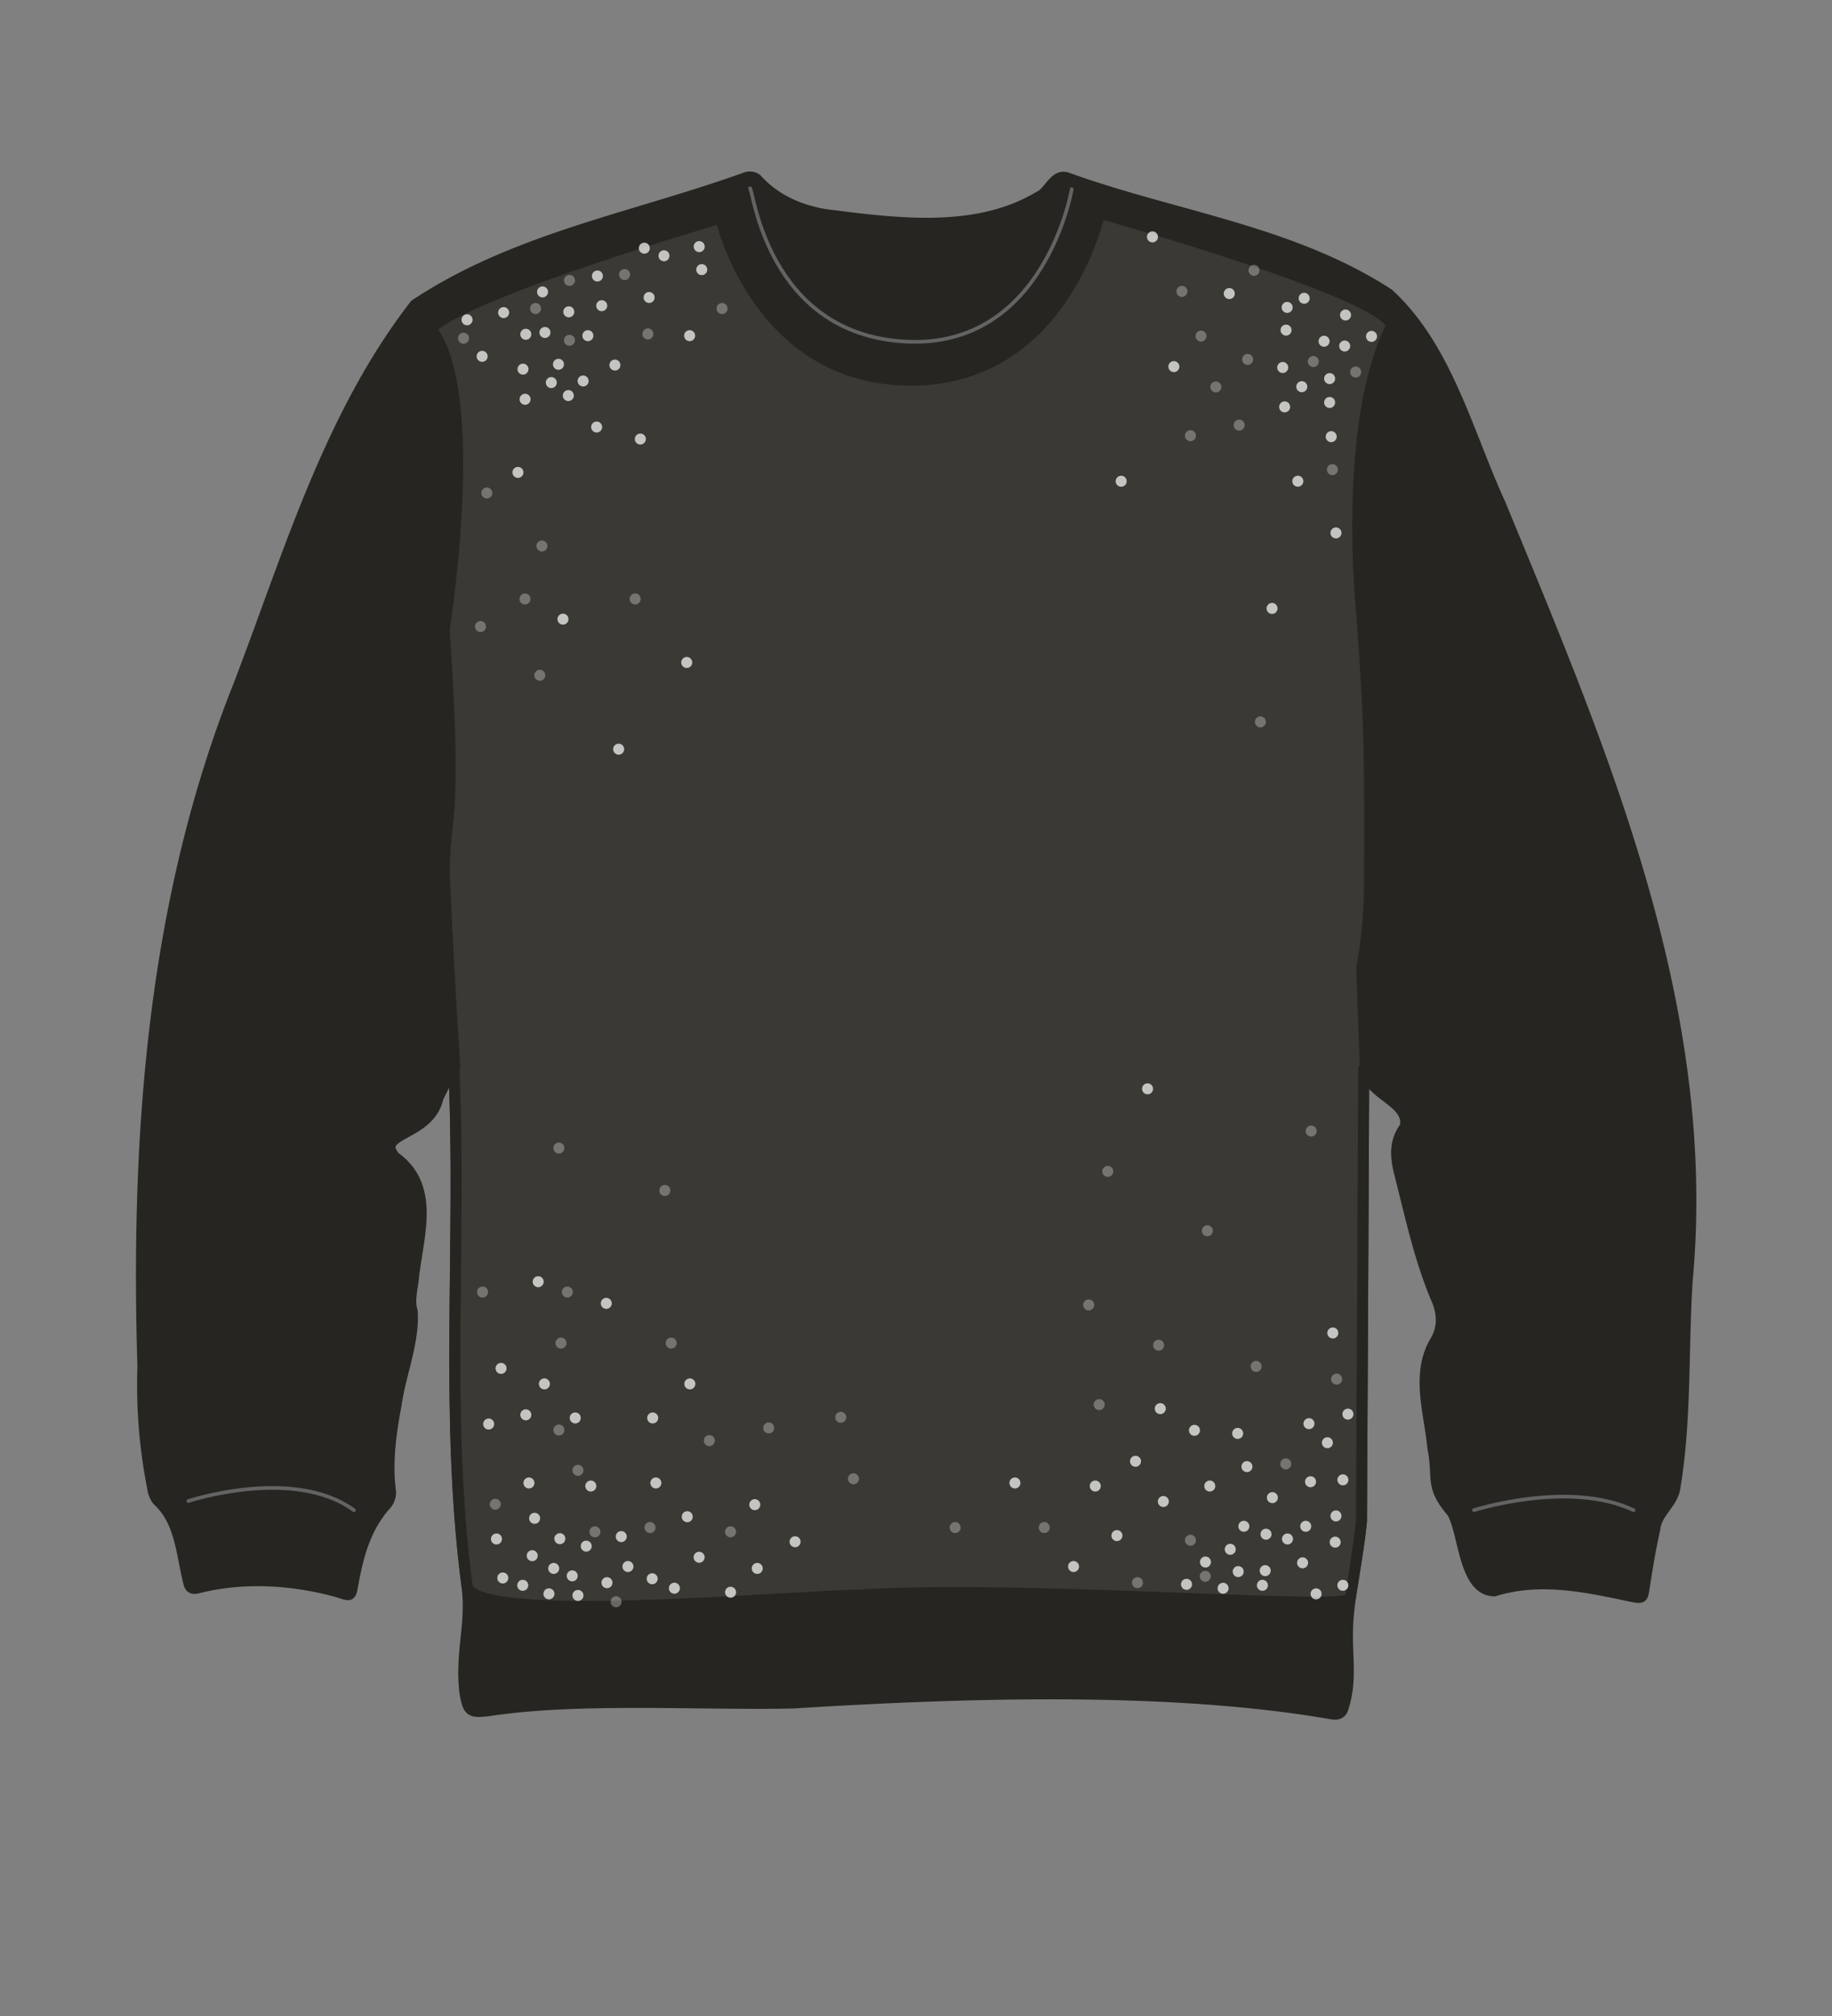 <svg xmlns="http://www.w3.org/2000/svg" width="500" height="550" viewBox="0 0 500 550"><rect x="0" y="0" width="500" height="550" fill="#808080" stroke="none"/><path d="M372.19 291.55q-.27 61.74-.62 123.47c-.81 9-2.68 16.4-3.55 25.44-1 10.07 1.34 17-1.5 25.63-.58 1.77-2 1.67-3.35 1.44-44.58-7.74-101.65-5.72-146.65-2.93-24.59.58-58.62-1.67-83 2.09-5.22.6-5.68.28-6.62-4.82-1.34-11.26 1.94-18.53.53-29.31-6.15-46.82-1.39-94.38-3.6-141.53-1.41 2.82-2.94 5.6-4.29 8.46-2.36 10.67-17.5 9.3-11.81 16.18 11.12 7.95 6.41 21.38 5.15 32.56-.24 3.15-1.34 6.27-.37 9.58.51 8.43-3.19 16.94-4.38 25.31-1.5 8-2.61 15.83-1.53 23.93a5.17 5.17 0 01-1.14 3.3c-5.71 6.28-7.74 14-9.19 22.06-.57 3.18-.61 3-3.73 2-12.38-3.52-26.1-4.38-38.61-1.18-1.39.34-2.1 0-2.41-1.47-2-7.76-2.17-16.67-8.49-22.43a6.66 6.66 0 01-1.33-3.22 145 145 0 01-2.7-33.25c-1.91-63 2.61-126.93 26.2-186 13.6-35.43 24.56-73.32 48.06-103.67 27.32-18.2 60-23.76 90.46-34.78a3.16 3.16 0 012.72.43c5 5.55 11.46 8.41 18.56 9.67 19.19 2.43 41.29 5.55 58.65-4.88 2.86-1.27 4.2-6.53 7.88-5 29.12 10.49 61 14.4 87.43 31.58 15.94 14.59 21.63 38 30.45 57.21 27.82 67.48 58 137.39 51.06 212.07-1.2 18.66-.24 37.46-3.29 56-.48 4.66-5.2 7.09-5.56 11.78-1.21 5.28-2.07 10.65-2.9 16-.41 2.6-.42 2.83-3.09 2.33-12.48-2.66-25.25-5.49-37.8-1.58-8.33-.15-8.13-15.56-11.44-21.41-6.28-7.36-3.61-9-5.33-17.63-.9-9.7-4.68-20.27.79-29.26 2-3.53 1.87-7.05.51-10.66-4.9-11.29-7.4-23.42-10.45-35.29-1.06-4.31-1.31-8.5 1.61-12.34 1.49-7.15-10.43-8.7-10.93-15.93z" fill="#262521" stroke="#262521" stroke-linecap="round" stroke-linejoin="round" stroke-width="3"/><path d="M372.19 291.55q-.27 61.74-.62 123.47c-.46 5.15-2.27 16.36-3.05 21.1-.57 3.5-88.13-3.76-133.13-1-24.59.58-106.52 8.19-107.93-2.59-6.15-46.82-1.39-94.38-3.6-141.53-.5 1-1.16-24.2-2.81-56.62 3.06-20.34.15-62.49.15-62.49s10.38-64.56-3.61-82.24C128 79.51 196.68 59.5 196.68 59.5s10 44.22 51.92 44.22 51.5-45.56 51.5-45.56S379 80.21 379.74 89c-13.35 26.76-8.21 77-8.21 77 4.24 28.57 1.36 129.68 1.07 125.49z" fill="#3a3934" stroke="#262521" stroke-linecap="round" stroke-linejoin="round" stroke-width="3"/><path d="M204.7 51.38c.8-.26 4.44 39.77 42.44 41.81s45.37-41.58 45.37-41.58" fill="none" stroke="#636363" stroke-linecap="round" stroke-linejoin="round"/><path d="M121.2 171.92s3 37.54.91 53.17.11 29.69.11 32.87 1.89 33.04 1.89 33.04M371.53 166s5.9 70 .11 98l1 27.47" fill="none" stroke="#262521" stroke-linecap="round" stroke-linejoin="round" stroke-width="3"/><path d="M51.43 409.51S80.08 400 96.58 412M402.29 412s25.94-8.31 43.55 0" fill="none" stroke="#636363" stroke-linecap="round" stroke-linejoin="round"/><g opacity=".7" fill="#fff"><path d="M164.23 84.9a1.5 1.5 0 000-3 1.5 1.5 0 000 3zM181.22 71.28a1.5 1.5 0 000-3 1.5 1.5 0 000 3zM191.53 75.06a1.5 1.5 0 000-3 1.5 1.5 0 000 3zM142.74 102.21a1.5 1.5 0 000-3 1.5 1.5 0 000 3zM155.11 109.42a1.5 1.5 0 000-3 1.5 1.5 0 000 3zM141.36 130.38a1.5 1.5 0 000-3 1.5 1.5 0 000 3zM335.5 81.59a1.5 1.5 0 000-3 1.5 1.5 0 000 3zM351.3 85.37a1.5 1.5 0 000-3 1.5 1.5 0 000 3zM350.61 112.51a1.5 1.5 0 000-3 1.5 1.5 0 000 3zM374.32 93.27a1.5 1.5 0 000-3 1.5 1.5 0 000 3zM314.54 66.13a1.5 1.5 0 000-3 1.5 1.5 0 000 3zM320.38 101.52a1.5 1.5 0 000-3 1.5 1.5 0 000 3zM306 132.79a1.5 1.5 0 000-3 1.5 1.5 0 000 3zM347.18 167.49a1.5 1.5 0 000-3 1.5 1.5 0 000 3zM146.89 351.17a1.5 1.5 0 000-3 1.5 1.5 0 000 3zM165.47 357.08a1.5 1.5 0 000-3 1.5 1.5 0 000 3zM157 388.34a1.5 1.5 0 000-3 1.5 1.5 0 000 3zM188.28 379.05a1.5 1.5 0 000-3 1.5 1.5 0 000 3zM190.81 426.35a1.5 1.5 0 000-3 1.5 1.5 0 000 3zM217 422.12a1.5 1.5 0 000-3 1.5 1.5 0 000 3zM179 406.08a1.5 1.5 0 000-3 1.5 1.5 0 000 3zM152.8 421.28a1.5 1.5 0 000-3 1.5 1.5 0 000 3zM133.37 390a1.5 1.5 0 000-3 1.5 1.5 0 000 3zM136.75 374.82a1.5 1.5 0 000-3 1.5 1.5 0 000 3zM143.51 387.49a1.5 1.5 0 000-3 1.5 1.5 0 000 3zM148.58 379.05a1.5 1.5 0 000-3 1.5 1.5 0 000 3zM161.25 406.92a1.5 1.5 0 000-3 1.5 1.5 0 000 3zM142.67 434a1.5 1.5 0 000-3 1.5 1.5 0 000 3zM157.74 436.76a1.5 1.5 0 000-3 1.5 1.5 0 000 3zM156.18 431.42a1.5 1.5 0 000-3 1.5 1.5 0 000 3zM171.38 428.88a1.5 1.5 0 000-3 1.5 1.5 0 000 3zM184.06 434.79a1.5 1.5 0 000-3 1.5 1.5 0 000 3zM206 412a1.5 1.5 0 000-3 1.5 1.5 0 000 3zM178.14 388.34a1.5 1.5 0 000-3 1.5 1.5 0 000 3zM144.36 406.08a1.5 1.5 0 000-3 1.5 1.5 0 000 3zM293 428.88a1.5 1.5 0 000-3 1.5 1.5 0 000 3zM309.91 400.16a1.5 1.5 0 000-3 1.5 1.5 0 000 3zM316.67 385.8a1.5 1.5 0 000-3 1.5 1.5 0 000 3zM330.18 406.92a1.5 1.5 0 000-3 1.5 1.5 0 000 3zM337.79 392.56a1.5 1.5 0 000-3 1.5 1.5 0 000 3zM326 391.72a1.5 1.5 0 000-3 1.5 1.5 0 000 3zM317.51 411.14a1.5 1.5 0 000-3 1.5 1.5 0 000 3zM298.93 406.92a1.5 1.5 0 000-3 1.5 1.5 0 000 3zM304.84 420.44a1.5 1.5 0 000-3 1.5 1.5 0 000 3zM344.54 434a1.5 1.5 0 000-3 1.5 1.5 0 000 3zM366.51 434a1.5 1.5 0 000-3 1.5 1.5 0 000 3zM366.51 405.23a1.5 1.5 0 000-3 1.5 1.5 0 000 3zM356.37 417.9a1.5 1.5 0 000-3 1.5 1.5 0 000 3zM362.28 395.1a1.5 1.5 0 000-3 1.5 1.5 0 000 3zM339.48 417.9a1.5 1.5 0 000-3 1.5 1.5 0 000 3zM277 406.08a1.5 1.5 0 000-3 1.5 1.5 0 000 3zM153.65 170.41a1.5 1.5 0 000-3 1.5 1.5 0 000 3zM168.85 205.89a1.5 1.5 0 000-3 1.5 1.5 0 000 3zM187.43 182.24a1.5 1.5 0 000-3 1.5 1.5 0 000 3zM143.51 92.7a1.5 1.5 0 000-3 1.5 1.5 0 000 3zM155.24 86.57a1.5 1.5 0 000-3 1.5 1.5 0 000 3zM148.08 81.14a1.5 1.5 0 000-3 1.5 1.5 0 000 3zM137.45 86.78a1.5 1.5 0 000-3 1.5 1.5 0 000 3zM127.47 88.74a1.5 1.5 0 000-3 1.5 1.5 0 000 3zM167.83 101.1a1.5 1.5 0 000-3 1.5 1.5 0 000 3zM152.42 100.89a1.5 1.5 0 000-3 1.5 1.5 0 000 3zM159.15 105.44a1.5 1.5 0 000-3 1.5 1.5 0 000 3zM163.05 76.8a1.5 1.5 0 000-3 1.5 1.5 0 000 3zM160.45 93.08a1.5 1.5 0 000-3 1.5 1.5 0 000 3zM148.73 92.21a1.5 1.5 0 000-3 1.5 1.5 0 000 3zM150.47 105.88a1.5 1.5 0 000-3 1.5 1.5 0 000 3zM143.31 110.43a1.5 1.5 0 000-3 1.5 1.5 0 000 3zM131.59 98.72a1.5 1.5 0 000-3 1.5 1.5 0 000 3zM162.84 118a1.5 1.5 0 000-3 1.5 1.5 0 000 3zM174.77 121.28a1.5 1.5 0 000-3 1.5 1.5 0 000 3zM177.16 82.66a1.5 1.5 0 000-3 1.5 1.5 0 000 3zM175.85 69.21a1.5 1.5 0 000-3 1.5 1.5 0 000 3zM190.83 68.78a1.5 1.5 0 000-3 1.5 1.5 0 000 3zM188.22 93.08a1.5 1.5 0 000-3 1.5 1.5 0 000 3zM362.89 111.3a1.5 1.5 0 000-3 1.5 1.5 0 000 3zM355.29 107a1.5 1.5 0 000-3 1.5 1.5 0 000 3zM362.89 104.79a1.5 1.5 0 000-3 1.5 1.5 0 000 3zM361.37 94.6a1.5 1.5 0 000-3 1.5 1.5 0 000 3zM355.94 82.88a1.5 1.5 0 000-3 1.5 1.5 0 000 3zM367.23 87.44a1.5 1.5 0 000-3 1.5 1.5 0 000 3zM367 95.9a1.5 1.5 0 000-3 1.5 1.5 0 000 3zM351 91.56a1.5 1.5 0 000-3 1.5 1.5 0 000 3zM350.09 101.76a1.5 1.5 0 000-3 1.5 1.5 0 000 3zM363.32 120.63a1.5 1.5 0 000-3 1.5 1.5 0 000 3zM354.21 132.78a1.5 1.5 0 000-3 1.5 1.5 0 000 3zM364.62 146.89a1.5 1.5 0 000-3 1.5 1.5 0 000 3zM313.2 298.55a1.5 1.5 0 000-3 1.5 1.5 0 000 3zM337.94 430.26a1.5 1.5 0 000-3 1.5 1.5 0 000 3zM335.77 424.18a1.5 1.5 0 000-3 1.5 1.5 0 000 3zM333.81 434.81a1.5 1.5 0 000-3 1.5 1.5 0 000 3zM329 427.65a1.5 1.5 0 000-3 1.5 1.5 0 000 3zM323.83 433.73a1.5 1.5 0 000-3 1.5 1.5 0 000 3zM345.31 430a1.5 1.5 0 000-3 1.5 1.5 0 000 3zM345.53 420.06a1.5 1.5 0 000-3 1.5 1.5 0 000 3zM359.2 436.33a1.5 1.5 0 000-3 1.5 1.5 0 000 3zM355.51 427.87a1.5 1.5 0 000-3 1.5 1.5 0 000 3zM351.39 421.36a1.5 1.5 0 000-3 1.5 1.5 0 000 3zM364.41 422.23a1.5 1.5 0 000-3 1.5 1.5 0 000 3zM364.62 415.07a1.5 1.5 0 000-3 1.5 1.5 0 000 3zM357.68 405.74a1.5 1.5 0 000-3 1.5 1.5 0 000 3zM347.27 410.08a1.5 1.5 0 000-3 1.5 1.5 0 000 3zM340.32 401.62a1.5 1.5 0 000-3 1.5 1.5 0 000 3zM357.25 389.9a1.5 1.5 0 000-3 1.5 1.5 0 000 3zM363.76 365.16a1.5 1.5 0 000-3 1.5 1.5 0 000 3zM367.88 387.3a1.5 1.5 0 000-3 1.5 1.5 0 000 3zM149.82 436.33a1.5 1.5 0 000-3 1.5 1.5 0 000 3zM145.26 425.92a1.5 1.5 0 000-3 1.5 1.5 0 000 3zM137.23 432a1.5 1.5 0 000-3 1.5 1.5 0 000 3zM145.91 415.72a1.5 1.5 0 000-3 1.5 1.5 0 000 3zM151.12 429.39a1.5 1.5 0 000-3 1.5 1.5 0 000 3zM160 423.31a1.5 1.5 0 000-3 1.5 1.5 0 000 3zM165.66 433.29a1.5 1.5 0 000-3 1.5 1.5 0 000 3zM169.56 420.71a1.5 1.5 0 000-3 1.5 1.5 0 000 3zM135.5 421.36a1.5 1.5 0 000-3 1.5 1.5 0 000 3zM187.57 415.29a1.5 1.5 0 000-3 1.5 1.5 0 000 3zM178 432.21a1.5 1.5 0 000-3 1.5 1.5 0 000 3zM199.39 435.89a1.5 1.5 0 000-3 1.5 1.5 0 000 3zM206.67 429.39a1.5 1.5 0 000-3 1.5 1.5 0 000 3z"/></g><g opacity=".3" fill="#fff"><path d="M146.17 85.67a1.5 1.5 0 000-3 1.5 1.5 0 000 3zM155.43 94.34a1.5 1.5 0 000-3 1.5 1.5 0 000 3zM176.83 92.61a1.5 1.5 0 000-3 1.5 1.5 0 000 3zM170.47 76.41a1.5 1.5 0 000-3 1.5 1.5 0 000 3zM155.43 78a1.5 1.5 0 000-3 1.5 1.5 0 000 3zM197.07 85.67a1.5 1.5 0 000-3 1.5 1.5 0 000 3zM132.87 136a1.5 1.5 0 000-3 1.5 1.5 0 000 3zM147.91 150.45a1.5 1.5 0 000-3 1.5 1.5 0 000 3zM131.14 172.43a1.5 1.5 0 000-3 1.5 1.5 0 000 3zM147.33 185.73a1.5 1.5 0 000-3 1.5 1.5 0 000 3zM143.28 164.91a1.5 1.5 0 000-3 1.5 1.5 0 000 3zM173.36 164.91a1.5 1.5 0 000-3 1.5 1.5 0 000 3zM126.51 93.77a1.5 1.5 0 000-3 1.5 1.5 0 000 3zM322.58 81a1.5 1.5 0 000-3 1.5 1.5 0 000 3zM342.25 75.26a1.5 1.5 0 000-3 1.5 1.5 0 000 3zM340.51 99.55a1.5 1.5 0 000-3 1.5 1.5 0 000 3zM327.79 93.19a1.5 1.5 0 000-3 1.5 1.5 0 000 3zM338.2 117.48a1.5 1.5 0 000-3 1.5 1.5 0 000 3zM324.9 120.37a1.5 1.5 0 000-3 1.5 1.5 0 000 3zM331.84 107.07a1.5 1.5 0 000-3 1.5 1.5 0 000 3zM363.65 129.63a1.5 1.5 0 000-3 1.5 1.5 0 000 3zM370 103a1.5 1.5 0 000-3 1.5 1.5 0 000 3zM358.44 100.13a1.5 1.5 0 000-3 1.5 1.5 0 000 3zM344 198.45a1.5 1.5 0 000-3 1.5 1.5 0 000 3zM153.11 367.92a1.5 1.5 0 000-3 1.5 1.5 0 000 3zM154.85 354a1.5 1.5 0 000-3 1.5 1.5 0 000 3zM131.71 354a1.5 1.5 0 000-3 1.5 1.5 0 000 3zM135.18 411.88a1.5 1.5 0 000-3 1.5 1.5 0 000 3zM152.54 391.64a1.5 1.5 0 000-3 1.5 1.5 0 000 3zM157.74 402.63a1.5 1.5 0 000-3 1.5 1.5 0 000 3zM183.19 367.92a1.5 1.5 0 000-3 1.5 1.5 0 000 3zM193.6 394.53a1.5 1.5 0 000-3 1.5 1.5 0 000 3zM199.39 419.4a1.5 1.5 0 000-3 1.5 1.5 0 000 3zM177.41 418.24a1.5 1.5 0 000-3 1.5 1.5 0 000 3zM162.37 419.4a1.5 1.5 0 000-3 1.5 1.5 0 000 3zM168.15 438.49a1.5 1.5 0 000-3 1.5 1.5 0 000 3zM229.46 388.17a1.5 1.5 0 000-3 1.5 1.5 0 000 3zM232.93 404.94a1.5 1.5 0 000-3 1.5 1.5 0 000 3zM209.8 391.06a1.5 1.5 0 000-3 1.5 1.5 0 000 3zM181.46 326.28a1.5 1.5 0 000-3 1.5 1.5 0 000 3zM152.54 314.71a1.5 1.5 0 000-3 1.5 1.5 0 000 3zM302.34 321.07a1.5 1.5 0 000-3 1.5 1.5 0 000 3zM297.13 357.51a1.5 1.5 0 000-3 1.5 1.5 0 000 3zM329.52 337.27a1.5 1.5 0 000-3 1.5 1.5 0 000 3zM357.86 310.08a1.5 1.5 0 000-3 1.5 1.5 0 000 3zM342.83 374.28a1.5 1.5 0 000-3 1.5 1.5 0 000 3zM316.22 368.5a1.5 1.5 0 000-3 1.5 1.5 0 000 3zM300 384.7a1.5 1.5 0 000-3 1.5 1.5 0 000 3zM285 418.24a1.5 1.5 0 000-3 1.5 1.5 0 000 3zM260.69 418.24a1.5 1.5 0 000-3 1.5 1.5 0 000 3zM328.94 431.55a1.5 1.5 0 000-3 1.5 1.5 0 000 3zM324.9 421.71a1.5 1.5 0 000-3 1.5 1.5 0 000 3zM310.44 433.28a1.5 1.5 0 000-3 1.5 1.5 0 000 3zM350.92 400.89a1.5 1.5 0 000-3 1.5 1.5 0 000 3zM364.8 377.75a1.5 1.5 0 000-3 1.5 1.5 0 000 3z"/></g></svg>